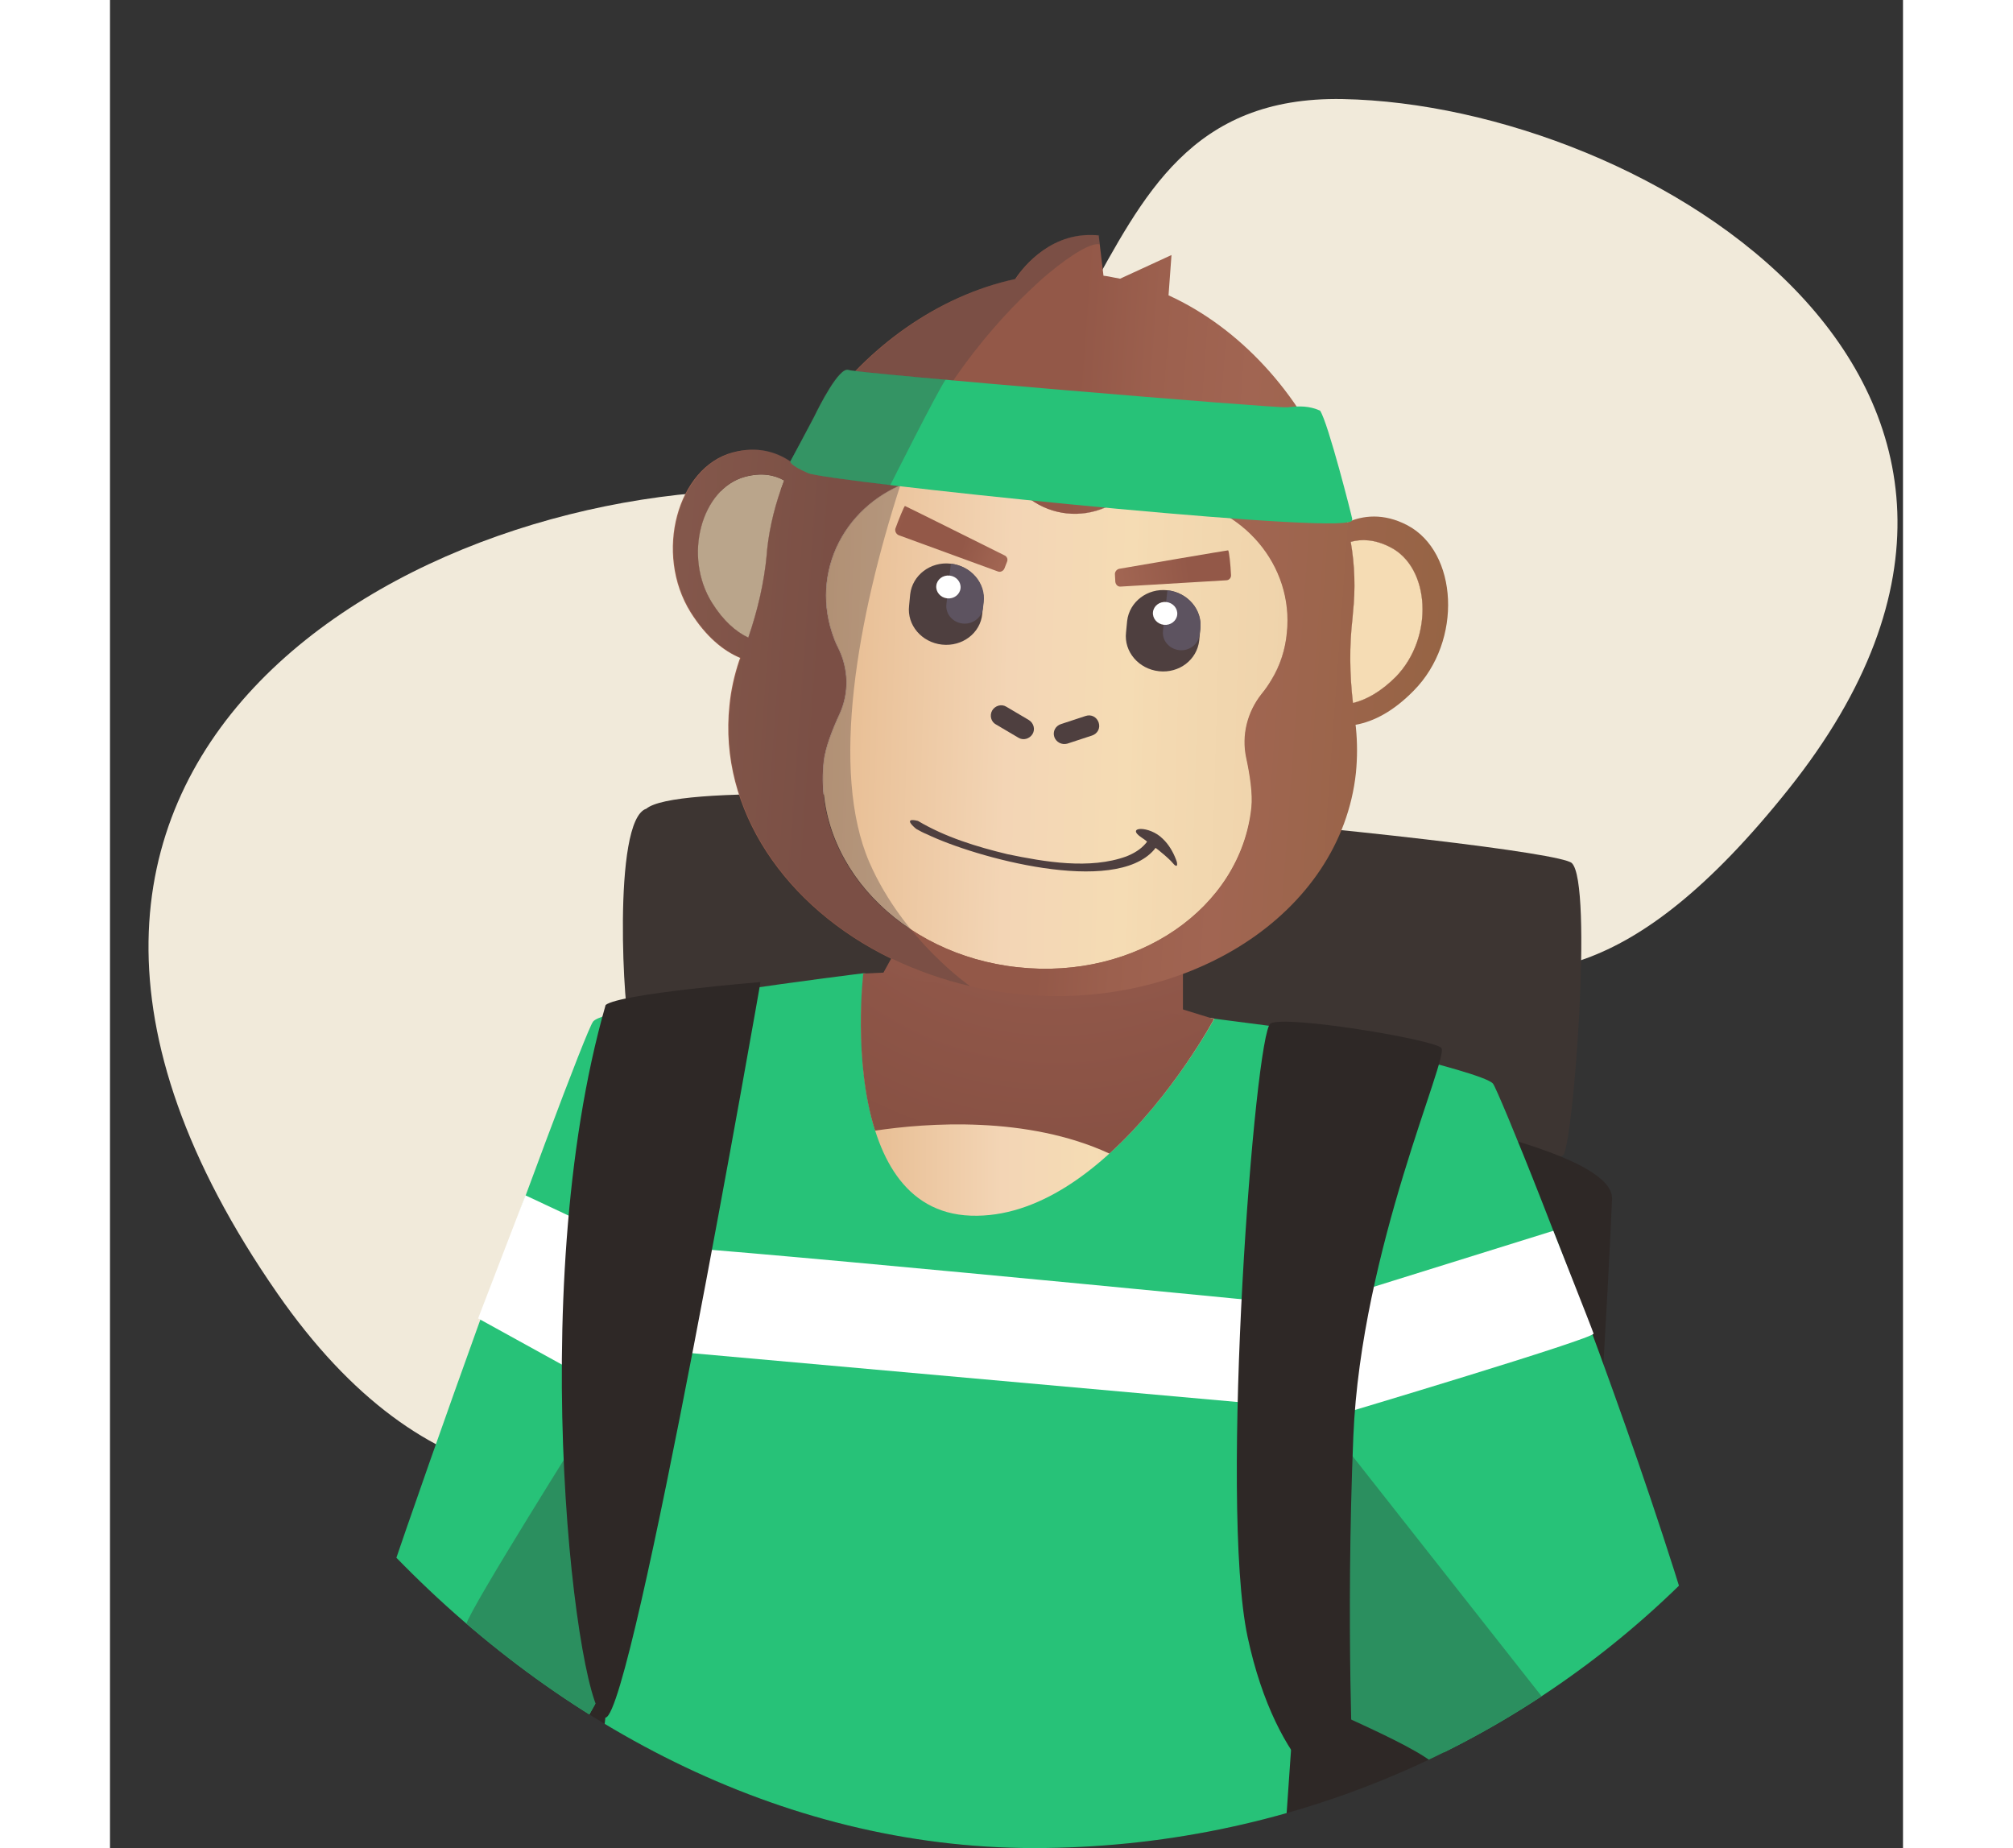 <svg width="366" height="336" viewBox="0 0 326 336" fill="none" xmlns="http://www.w3.org/2000/svg">
    <rect x="0" y="0" width="326" height="336" fill="#333333" stroke="none"/>
    <path d="M30.438 235.163C84.339 312.748 154.14 237.799 179.406 199.85C232.043 136.602 246.782 216.716 305.209 143.453C363.637 70.191 279.417 19.065 224.148 18.011C168.878 16.957 189.406 91.274 122.557 89.165C55.707 87.057 -36.938 138.183 30.438 235.163Z" fill="#F1EADA"/>
    <g clip-path="url(#clip0_6_2658)">
        <path d="M247.565 206.976C247.565 206.976 262.416 212.016 264.23 210C266.045 207.984 269.674 160.541 265.776 156.912C261.878 153.283 107.99 138.365 97.507 147.034C91.19 149.117 93.475 185.606 94.55 186.95C95.558 188.16 247.565 206.976 247.565 206.976Z" fill="#3D3532"/>
        <path d="M273.101 217.997C273.101 218.333 265.306 399.639 247.565 409.383C229.824 419.127 64.579 397.219 59.338 371.952C54.096 346.685 79.968 200.122 87.091 191.722C94.282 183.254 273.907 199.046 273.101 217.997Z" fill="#2E2826"/>
        <path d="M251.462 197.03C249.648 194.678 213.696 186.883 213.696 186.883L137.088 176.938C137.088 176.938 90.182 182.65 87.83 185.741C85.478 188.832 39.312 315.302 38.573 327.062C37.766 338.822 71.702 407.635 71.702 407.635L82.253 386.064C85.008 386.131 173.376 407.904 210.874 389.088C210.067 381.293 215.443 308.313 215.443 308.313L220.282 301.526L248.438 323.097L211.142 392.179L231.504 414.825C231.504 414.825 288.355 372.826 296.688 349.91C304.886 327.062 253.277 199.382 251.462 197.03ZM86.285 346.953L80.035 324.441L88.301 309.657L91.19 301.997L86.285 346.953Z" fill="#27C278"/>
        <path d="M137.021 177.005C137.021 177.005 131.847 220.147 156.509 221.021C181.104 221.894 200.794 185.203 200.794 185.203L137.021 177.005Z" fill="url(#paint0_linear_6_2658)"/>
        <path d="M181.709 209.731C193.267 199.248 200.726 185.27 200.726 185.27L169 175.5L136.954 177.005C136.954 177.005 135.072 192.864 139.104 205.565C148.512 204.154 166.723 202.81 181.709 209.731Z" fill="url(#paint1_radial_6_2658)"/>
        <path d="M80.035 324.442L88.301 309.658L90.855 302.803C91.056 300.787 91.123 299.51 91.123 299.242C91.123 296.621 86.621 258.854 86.621 258.854C86.621 258.854 65.587 292.253 64.781 295.277C63.974 298.301 67.402 301.661 67.402 302.938C67.402 304.214 41.597 311.674 45.763 314.294C49.93 316.915 57.523 313.219 56.986 314.026C56.448 314.832 47.846 327.13 47.846 328.138C47.846 329.146 55.171 328.138 55.171 328.138L82.118 386.064C82.118 386.064 84.135 367.114 86.285 346.954L80.035 324.442Z" fill="#2B8F5F"/>
        <path d="M93.139 225.59L75.533 217.325L66.931 239.702L84.605 249.446L93.139 225.59Z" fill="white"/>
        <path d="M217.594 237.753L262.416 223.776C262.416 223.776 269.472 241.584 269.741 242.457C270.01 243.331 223.373 257.241 223.373 257.241L217.594 237.753Z" fill="white"/>
        <path d="M211.881 236.813C211.881 236.813 100.061 225.859 97.977 226.531C95.827 227.203 94.483 245.011 94.483 245.011L210.873 255.427L211.881 236.813Z" fill="white"/>
        <path d="M220.954 310.195C220.954 311.002 242.525 319.267 242.189 322.694C241.853 326.054 215.376 384.384 215.376 384.384L263.222 327.13L255.36 319.805L265.776 315.37L223.507 261.677L220.954 310.195Z" fill="#2B8F5F"/>
        <path d="M226.061 324.509C226.061 324.509 224.649 295.344 226.061 261.139C227.472 227.002 243.6 192.058 242.054 190.512C240.509 188.966 213.83 184.531 211.008 186.077C208.185 187.622 201.6 273.168 206.841 297.629C212.083 322.157 224.918 330.221 226.061 324.509Z" fill="#2E2826"/>
        <path d="M118.272 178.55C118.272 178.55 95.088 311.472 90.115 312.278C85.142 313.085 74.995 235.401 90.115 182.717C92.736 180.633 118.272 178.55 118.272 178.55Z" fill="#2E2826"/>
        <path d="M195.081 151.603L157.785 145.555L140.313 177.408L195.081 184.464V151.603Z" fill="url(#paint2_radial_6_2658)"/>
        <path d="M122.573 87.36C121.027 91.392 119.952 95.558 119.482 99.859C119.482 100.128 119.415 100.464 119.415 100.733C118.944 105.907 117.735 111.014 116.055 115.92C113.77 114.845 111.485 112.829 109.469 109.603C104.16 101.136 107.52 88.838 115.45 86.688C118.474 85.882 120.826 86.352 122.573 87.36C122.64 87.36 122.64 87.293 122.573 87.36Z" fill="#A16552"/>
        <path d="M122.573 87.36C121.027 91.392 119.952 95.558 119.482 99.859C119.482 100.128 119.415 100.464 119.415 100.733C118.944 105.907 117.735 111.014 116.055 115.92C113.77 114.845 111.485 112.829 109.469 109.603C104.16 101.136 107.52 88.838 115.45 86.688C118.474 85.882 120.826 86.352 122.573 87.36C122.64 87.36 122.64 87.293 122.573 87.36Z" fill="#F5DCB4"/>
        <path d="M233.789 123.043C231.101 125.731 228.48 127.21 225.993 127.814C225.389 122.64 225.321 117.398 225.926 112.291C225.926 112.022 225.993 111.686 225.993 111.418C226.464 107.117 226.329 102.749 225.59 98.515C227.539 97.978 229.958 98.045 232.713 99.456C240.038 103.085 240.777 115.853 233.789 123.043Z" fill="#A16552"/>
        <path d="M233.789 123.043C231.101 125.731 228.48 127.21 225.993 127.814C225.389 122.64 225.321 117.398 225.926 112.291C225.926 112.022 225.993 111.686 225.993 111.418C226.464 107.117 226.329 102.749 225.59 98.515C227.539 97.978 229.958 98.045 232.713 99.456C240.038 103.085 240.777 115.853 233.789 123.043Z" fill="#F5DCB4"/>
        <path d="M209.463 126.134C206.842 129.427 205.767 133.661 206.64 137.76C207.312 140.851 207.85 144.346 207.581 146.832C205.632 165.178 186.615 178.214 165.111 175.862C143.674 173.578 127.882 156.778 129.831 138.432C130.099 135.946 131.376 132.653 132.72 129.763C134.467 125.933 134.333 121.565 132.451 117.802C131.981 116.928 131.645 115.987 131.309 114.979C130.368 112.09 130.032 108.998 130.368 105.974C131.712 93.811 143.136 85.008 155.904 86.419C160.071 86.822 163.968 88.368 167.395 90.787C171.36 93.677 176.535 94.214 181.037 92.266C184.867 90.653 189.034 89.981 193.2 90.451C206.035 91.862 215.309 102.816 214.032 115.046C213.696 118.07 212.755 121.027 211.143 123.648C210.672 124.522 210.067 125.395 209.463 126.134Z" fill="#A16552"/>
        <path d="M209.463 126.134C206.842 129.427 205.767 133.661 206.64 137.76C207.312 140.851 207.85 144.346 207.581 146.832C205.632 165.178 186.615 178.214 165.111 175.862C143.674 173.578 127.882 156.778 129.831 138.432C130.099 135.946 131.376 132.653 132.72 129.763C134.467 125.933 134.333 121.565 132.451 117.802C131.981 116.928 131.645 115.987 131.309 114.979C130.368 112.09 130.032 108.998 130.368 105.974C131.712 93.811 143.136 85.008 155.904 86.419C160.071 86.822 163.968 88.368 167.395 90.787C171.36 93.677 176.535 94.214 181.037 92.266C184.867 90.653 189.034 89.981 193.2 90.451C206.035 91.862 215.309 102.816 214.032 115.046C213.696 118.07 212.755 121.027 211.143 123.648C210.672 124.522 210.067 125.395 209.463 126.134Z" fill="url(#paint3_linear_6_2658)"/>
        <path d="M235.872 95.491C231.504 93.206 227.741 93.744 224.986 94.954C224.582 93.072 224.045 91.123 223.44 89.309C222.97 87.965 222.499 86.621 221.894 85.277C216.25 71.635 205.565 59.673 192.461 53.693L192.998 46.368L183.658 50.669C183.322 50.602 182.986 50.534 182.582 50.467C181.91 50.333 181.306 50.198 180.634 50.131L179.962 44.486L179.76 42.806C179.29 42.739 178.886 42.739 178.483 42.739C170.218 42.538 165.379 49.526 164.573 50.736C150.528 53.76 137.491 63.168 129.091 75.264C128.285 76.474 127.478 77.683 126.739 78.893C125.731 80.573 124.79 82.32 123.984 84.067C123.917 84 123.782 83.933 123.648 83.865C121.229 82.253 117.802 81.043 113.232 82.253C103.152 84.941 98.851 100.598 105.571 111.35C108.326 115.718 111.485 118.339 114.576 119.616C114.509 119.818 114.442 119.952 114.374 120.154C113.501 122.774 112.896 125.462 112.627 128.218C110.611 147.168 122.774 164.976 142.061 174.317C146.563 176.534 151.334 178.147 156.24 179.29C158.794 179.894 161.347 180.298 163.968 180.634C164.17 180.634 164.371 180.701 164.573 180.701C196.022 184.061 223.776 166.118 226.531 140.515C226.8 137.76 226.8 135.005 226.531 132.317C226.531 132.115 226.464 131.914 226.464 131.779C229.824 131.174 233.386 129.293 237.014 125.597C246.019 116.525 245.078 100.33 235.872 95.491ZM122.573 87.36C121.027 91.392 119.952 95.558 119.482 99.859C119.482 100.128 119.414 100.464 119.414 100.733C118.944 105.907 117.734 111.014 116.054 115.92C113.77 114.845 111.485 112.829 109.469 109.603C104.16 101.136 107.52 88.838 115.45 86.688C118.474 85.882 120.826 86.352 122.573 87.36C122.64 87.36 122.64 87.293 122.573 87.36ZM211.142 123.648C210.605 124.522 210.067 125.328 209.395 126.134C206.774 129.427 205.699 133.661 206.573 137.76C207.245 140.851 207.782 144.346 207.514 146.832C205.565 165.178 186.547 178.214 165.043 175.862C143.606 173.578 127.747 156.778 129.763 138.432C130.032 135.946 131.309 132.653 132.653 129.763C134.4 125.933 134.266 121.565 132.384 117.802C131.914 116.928 131.578 115.987 131.242 114.979C130.301 112.09 129.965 108.998 130.301 105.974C131.645 93.811 143.069 85.008 155.837 86.419C160.003 86.822 163.901 88.368 167.328 90.787C171.293 93.677 176.467 94.214 180.97 92.266C184.8 90.653 188.966 89.981 193.133 90.451C205.968 91.862 215.242 102.816 213.965 115.046C213.696 118.07 212.755 121.027 211.142 123.648ZM233.789 123.043C231.101 125.731 228.48 127.21 225.994 127.814C225.389 122.64 225.322 117.398 225.926 112.291C225.926 112.022 225.994 111.686 225.994 111.418C226.464 107.117 226.33 102.749 225.59 98.515C227.539 97.978 229.958 98.045 232.714 99.456C240.038 103.085 240.778 115.853 233.789 123.043Z" fill="url(#paint4_linear_6_2658)"/>
        <path d="M160.406 129.158C160.944 128.285 162.086 127.949 162.96 128.486L167.059 130.906C167.933 131.443 168.269 132.586 167.731 133.459C167.194 134.333 166.051 134.669 165.178 134.131L161.078 131.712C160.205 131.242 159.869 130.099 160.406 129.158Z" fill="#4E3F3F"/>
        <path d="M171.696 133.997C171.36 132.989 171.898 131.981 172.906 131.645L177.408 130.166C178.416 129.83 179.424 130.368 179.76 131.376C180.096 132.384 179.559 133.392 178.551 133.728L174.048 135.206C173.04 135.475 172.032 134.938 171.696 133.997Z" fill="#4E3F3F"/>
        <path d="M151.267 117.197C147.571 116.794 144.883 113.635 145.287 110.141L145.488 108.058C145.891 104.563 149.184 102.077 152.813 102.48C156.509 102.883 159.197 106.042 158.794 109.536L158.592 111.619C158.256 115.114 154.963 117.6 151.267 117.197Z" fill="#4E3F3F"/>
        <path d="M152.88 102.48L152.074 109.872C151.872 111.619 153.216 113.165 155.031 113.366C156.845 113.568 158.525 112.291 158.727 110.544L158.861 109.469C159.264 106.042 156.576 102.883 152.88 102.48Z" fill="#5D5360"/>
        <path d="M154.644 106.956C154.767 105.812 153.88 104.778 152.663 104.647C151.445 104.516 150.358 105.337 150.235 106.481C150.111 107.624 150.998 108.658 152.216 108.789C153.434 108.921 154.521 108.1 154.644 106.956Z" fill="white"/>
        <path d="M190.714 122.035C187.018 121.632 184.33 118.474 184.733 114.979L184.935 112.896C185.338 109.402 188.631 106.915 192.259 107.318C195.955 107.722 198.643 110.88 198.24 114.374L198.039 116.458C197.635 119.952 194.41 122.438 190.714 122.035Z" fill="#4E3F3F"/>
        <path d="M192.259 107.318L191.453 114.71C191.251 116.458 192.595 118.003 194.409 118.205C196.224 118.406 197.904 117.13 198.105 115.382L198.24 114.307C198.643 110.88 195.955 107.722 192.259 107.318Z" fill="#5D5360"/>
        <path d="M194.041 111.764C194.164 110.621 193.277 109.587 192.059 109.456C190.841 109.324 189.754 110.145 189.631 111.289C189.508 112.433 190.395 113.467 191.612 113.598C192.83 113.729 193.917 112.908 194.041 111.764Z" fill="white"/>
        <path opacity="0.35" d="M179.962 44.419C178.483 44.083 174.989 46.099 170.621 49.728C169.546 50.602 168.403 51.677 167.261 52.752C158.659 60.883 148.243 74.122 143.674 88.301C135.946 112.157 130.838 140.179 138.096 156.845C144.278 170.957 156.374 179.29 156.374 179.29C151.469 178.147 146.698 176.467 142.195 174.317C122.909 164.976 110.678 147.168 112.762 128.218C113.03 125.462 113.635 122.774 114.509 120.154C114.576 119.952 114.643 119.818 114.71 119.616C111.552 118.272 108.461 115.718 105.706 111.35C98.918 100.598 103.286 84.941 113.366 82.253C117.936 81.043 121.43 82.186 123.782 83.866C123.917 83.933 123.984 84 124.118 84.067C124.925 82.32 125.866 80.573 126.874 78.893C127.613 77.683 128.419 76.474 129.226 75.264C137.626 63.168 150.662 53.76 164.707 50.669C165.514 49.459 170.352 42.47 178.618 42.672C179.021 42.672 179.491 42.739 179.894 42.739L179.962 44.419Z" fill="#4E3F3F"/>
        <path d="M193.805 156.24C193.267 154.829 192.461 153.485 191.386 152.477C188.967 150.058 184.531 150.259 187.555 152.275C187.891 152.477 188.227 152.746 188.563 153.014C188.496 153.082 188.429 153.216 188.362 153.283C187.421 154.426 186.144 155.165 184.8 155.702C178.147 158.122 169.949 156.71 163.162 155.299C157.584 153.955 151.872 152.208 146.899 149.251C143.875 148.512 146.496 150.662 146.631 150.73C147.235 151.066 147.84 151.402 148.512 151.67C157.315 155.904 182.583 162.893 189.84 154.493C189.907 154.358 190.042 154.224 190.109 154.157C190.243 154.291 190.512 154.426 190.647 154.56C191.386 155.165 192.192 155.837 192.864 156.509C193.066 156.71 193.335 157.046 193.536 157.248C194.275 157.853 194.007 156.643 193.805 156.24Z" fill="#4E3F3F"/>
        <path d="M182.717 104.496L182.784 105.773C182.851 106.31 183.254 106.714 183.792 106.646L202.944 105.504C203.481 105.504 203.885 105.034 203.817 104.496C203.75 102.883 203.481 100.061 203.28 100.061C203.078 100.061 187.286 102.749 183.456 103.421C182.985 103.555 182.649 104.026 182.717 104.496Z" fill="url(#paint5_linear_6_2658)"/>
        <path d="M163.094 102.144L162.624 103.354C162.422 103.824 161.885 104.093 161.414 103.891L143.405 97.306C142.934 97.104 142.665 96.566 142.8 96.096C143.337 94.618 144.413 91.93 144.547 91.997C144.749 92.064 159.062 99.187 162.557 100.934C163.094 101.136 163.296 101.674 163.094 102.144Z" fill="url(#paint6_linear_6_2658)"/>
        <path d="M123.715 83.866C123.715 83.866 123.379 84.47 126.941 86.016C130.502 87.562 217.795 96.634 224.985 94.954C225.657 94.886 225.859 94.752 225.859 94.349C225.792 93.878 221.491 76.877 220.013 74.659C218.064 73.786 216.249 73.786 214.099 74.054C211.881 74.256 135.945 67.872 134.265 67.267C132.585 66.662 128.957 73.853 128.016 75.802C127.008 77.75 123.715 83.866 123.715 83.866Z" fill="#27C278"/>
        <path opacity="0.35" d="M151.939 69.014C141.993 68.141 134.669 67.402 134.198 67.2C132.518 66.595 128.889 73.786 127.949 75.734C127.008 77.683 123.715 83.866 123.715 83.866C123.715 83.866 123.379 84.471 126.941 86.016C127.814 86.419 133.526 87.226 141.859 88.234C141.859 88.234 150.461 71.098 151.939 69.014Z" fill="#4E3F3F"/>
    </g>
    <defs>
        <linearGradient id="paint0_linear_6_2658" x1="136.572" y1="199.006" x2="200.772" y2="199.006" gradientUnits="userSpaceOnUse">
            <stop stop-color="#E7BC91"/>
            <stop offset="0.399" stop-color="#F3D5B5"/>
            <stop offset="0.66" stop-color="#F5DCB4"/>
            <stop offset="0.703" stop-color="#F4DAB2"/>
            <stop offset="1" stop-color="#EFD3AB"/>
        </linearGradient>
        <radialGradient id="paint1_radial_6_2658" cx="0" cy="0" r="1" gradientUnits="userSpaceOnUse" gradientTransform="translate(172.114 132.993) scale(186.184 186.184)">
            <stop offset="0.143" stop-color="#92594B"/>
            <stop offset="0.242" stop-color="#91584A"/>
            <stop offset="0.257" stop-color="#905749"/>
            <stop offset="0.551" stop-color="#814C3F"/>
            <stop offset="0.793" stop-color="#7C483C"/>
        </radialGradient>
        <radialGradient id="paint2_radial_6_2658" cx="0" cy="0" r="1" gradientUnits="userSpaceOnUse" gradientTransform="translate(172.106 117.755) scale(243.701 243.701)">
            <stop offset="0.143" stop-color="#92594B"/>
            <stop offset="0.242" stop-color="#91584A"/>
            <stop offset="0.257" stop-color="#905749"/>
            <stop offset="0.551" stop-color="#814C3F"/>
            <stop offset="0.793" stop-color="#7C483C"/>
        </radialGradient>
        <linearGradient id="paint3_linear_6_2658" x1="129.632" y1="130.332" x2="213.594" y2="132.764" gradientUnits="userSpaceOnUse">
            <stop stop-color="#E7BC91"/>
            <stop offset="0.399" stop-color="#F3D5B5"/>
            <stop offset="0.66" stop-color="#F5DCB4"/>
            <stop offset="0.703" stop-color="#F4DAB2"/>
            <stop offset="1" stop-color="#EFD3AB"/>
        </linearGradient>
        <linearGradient id="paint4_linear_6_2658" x1="101.793" y1="106.709" x2="242.866" y2="116.91" gradientUnits="userSpaceOnUse">
            <stop stop-color="#A16552"/>
            <stop offset="0.201" stop-color="#935848"/>
            <stop offset="0.504" stop-color="#935848"/>
            <stop offset="0.603" stop-color="#9C604E"/>
            <stop offset="0.727" stop-color="#A16552"/>
            <stop offset="1" stop-color="#966444"/>
        </linearGradient>
        <linearGradient id="paint5_linear_6_2658" x1="183.893" y1="105.134" x2="245.513" y2="97.859" gradientUnits="userSpaceOnUse">
            <stop stop-color="#A16552"/>
            <stop offset="0.201" stop-color="#935848"/>
            <stop offset="0.504" stop-color="#935848"/>
            <stop offset="0.603" stop-color="#9C604E"/>
            <stop offset="0.727" stop-color="#A16552"/>
            <stop offset="1" stop-color="#966444"/>
        </linearGradient>
        <linearGradient id="paint6_linear_6_2658" x1="162.349" y1="101.25" x2="126.499" y2="88.541" gradientUnits="userSpaceOnUse">
            <stop stop-color="#A16552"/>
            <stop offset="0.201" stop-color="#935848"/>
            <stop offset="0.504" stop-color="#935848"/>
            <stop offset="0.603" stop-color="#9C604E"/>
            <stop offset="0.727" stop-color="#A16552"/>
            <stop offset="1" stop-color="#966444"/>
        </linearGradient>
        <clipPath id="clip0_6_2658">
            <rect width="336" height="336" rx="168" fill="white"/>
        </clipPath>
    </defs>
</svg>
